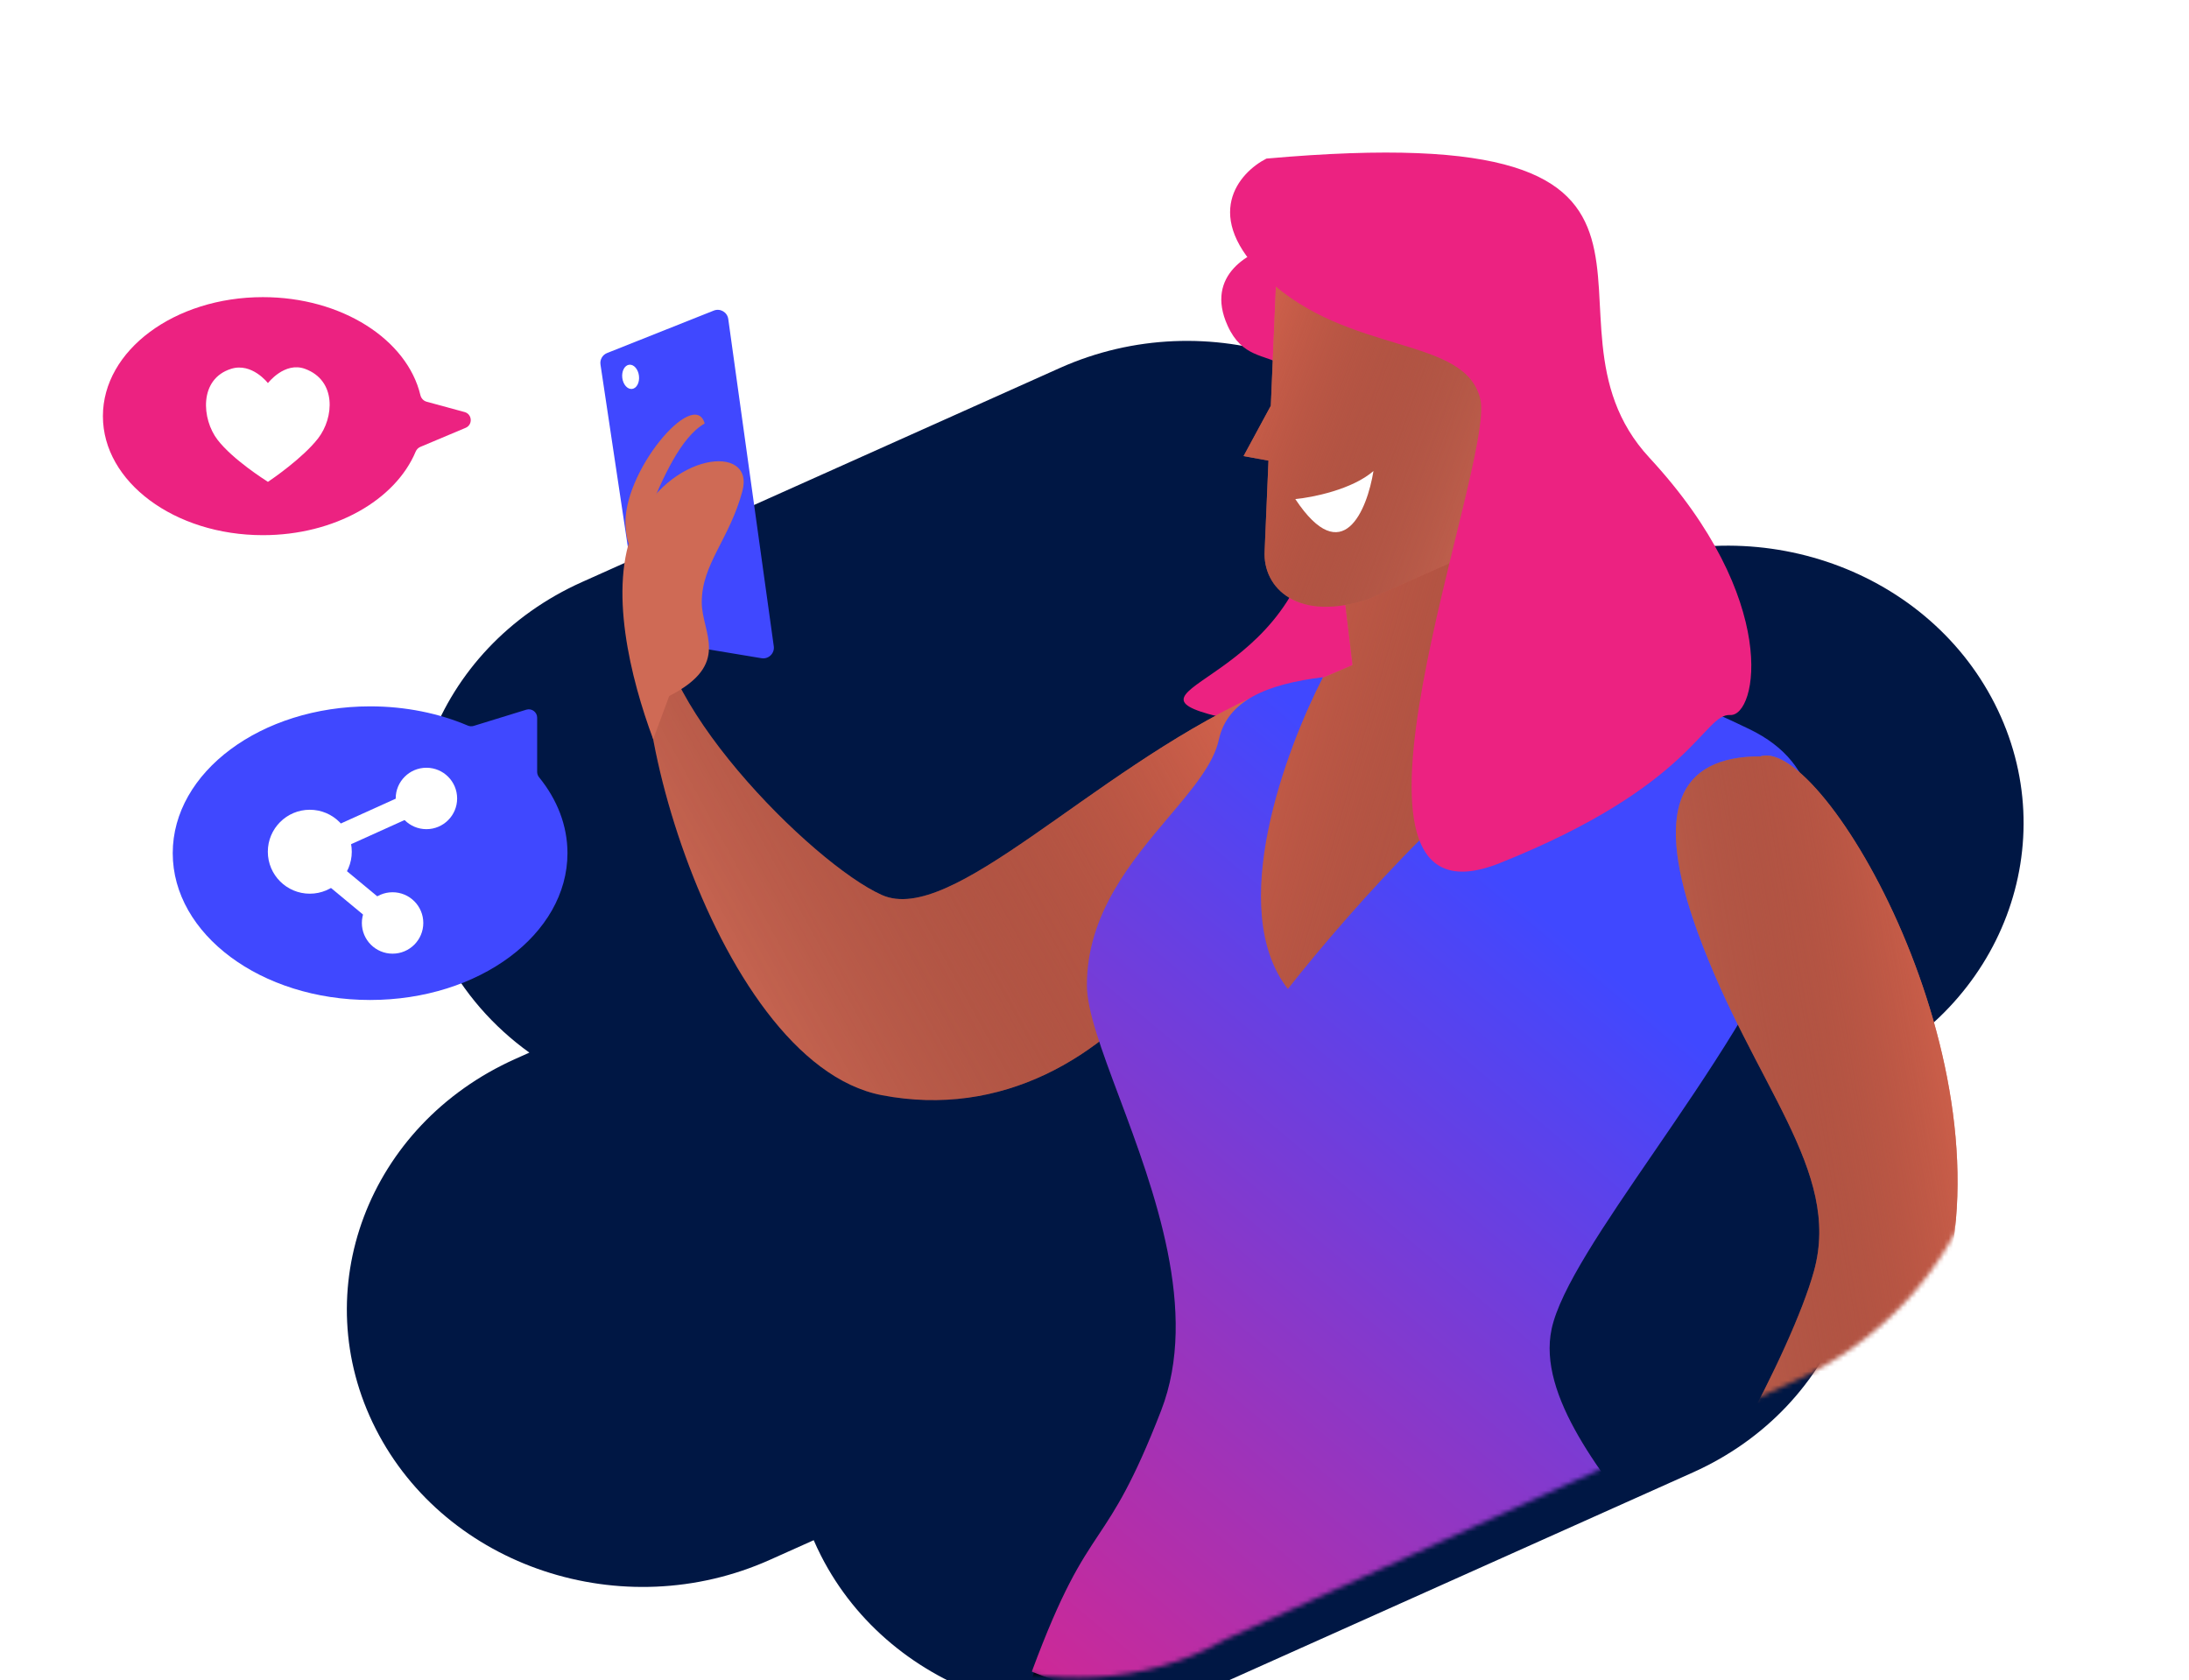 <svg width="478" height="367" viewBox="0 0 478 367" fill="none" xmlns="http://www.w3.org/2000/svg">
<g filter="url(#filter0_i)">
<path d="M96.647 200.596C81.291 170.389 94.926 134.215 127.103 119.799L231.422 73.061C263.599 58.645 302.133 71.445 317.49 101.651C322.033 110.587 324.039 120.046 323.778 129.309L349.503 117.783C381.68 103.368 420.214 116.167 435.571 146.374C450.928 176.581 437.292 212.755 405.115 227.171L398.317 230.217C398.944 231.28 399.54 232.368 400.105 233.48C415.462 263.687 401.826 299.861 369.649 314.278L265.33 361.016C233.153 375.432 194.62 362.631 179.263 332.424C178.698 331.313 178.172 330.193 177.685 329.067L168.118 333.353C135.941 347.77 97.408 334.969 82.051 304.762C66.694 274.556 80.33 238.381 112.507 223.965L115.597 222.581C107.762 216.945 101.19 209.531 96.647 200.596Z" fill="#001744"/>
</g>
<mask id="mask0" mask-type="alpha" maskUnits="userSpaceOnUse" x="0" y="0" width="478" height="367">
<path d="M14.935 36.322C-3.36 -0.139 86.927 53.723 125.261 36.322L181.851 21.463C220.185 4.062 286.484 3.053 317.822 3.053C265.951 22.525 372.055 -8.128 371.744 3.053L433.98 36.322C472.314 18.921 451.968 62.579 470.263 99.041C488.559 135.502 472.314 179.167 433.98 196.569L425.881 200.245C426.628 201.529 427.338 202.842 428.011 204.184C446.307 240.646 430.062 284.311 391.728 301.713L267.448 358.129C232.463 378.064 183.206 360.079 164.911 323.617C164.238 322.276 163.611 320.924 163.031 319.565L151.634 324.738C113.3 342.14 67.393 326.688 49.098 290.226C-20.75 125.597 -4.505 81.932 33.829 64.53L37.511 62.859C28.176 56.057 20.348 47.108 14.935 36.322Z" fill="url(#paint0_linear)"/>
</mask>
<g mask="url(#mask0)">
<path d="M223.539 485.611C210.81 399.445 222.56 358.973 243.122 330.904C273.476 330.904 340.059 336.583 363.558 359.299C387.058 382.016 404.746 512.602 431.12 606.047L469.876 748.255L450.101 753.844L372.002 606.047L344.498 551.239L301.871 485.611C296.692 573.505 312.398 582.317 314.374 602.319C332.74 788.236 347.786 782.217 314.374 785.242L223.539 485.611Z" fill="black"/>
<path d="M268.074 71.146C262.99 59.96 273.098 54.743 278.787 53.532C296.764 49.901 312.199 145.05 311.109 147.955C310.02 150.86 284.417 161.755 263.898 155.944C243.379 150.134 287.564 147.955 287.563 107.846C287.563 67.967 274.43 85.128 268.074 71.146Z" fill="#EC2281"/>
<path d="M192.592 195.476C207.788 202.23 237.869 168.837 273.396 152.304C280.032 186.993 244.813 249.179 192.592 239.196C154.969 232.003 131.869 143.06 144.181 131.1C139.96 151.15 177.396 188.722 192.592 195.476Z" fill="#CF6A55"/>
<path d="M192.592 195.476C207.788 202.23 237.869 168.837 273.396 152.304C280.032 186.993 244.813 249.179 192.592 239.196C154.969 232.003 131.869 143.06 144.181 131.1C139.96 151.15 177.396 188.722 192.592 195.476Z" fill="url(#paint1_linear)"/>
<path d="M292.803 123.917L295.353 145.253L286.893 148.879L265.93 201.528L274.811 252.59L361.788 151.453L334.307 147.161L317.762 102.001L292.803 123.917Z" fill="#CF6A55"/>
<path d="M292.803 123.917L295.353 145.253L286.893 148.879L265.93 201.528L274.811 252.59L361.788 151.453L334.307 147.161L317.762 102.001L292.803 123.917Z" fill="url(#paint2_linear)"/>
<path fill-rule="evenodd" clip-rule="evenodd" d="M298.998 130.779C283.446 136.058 275.651 128.442 276.156 120.246L276.993 100.6L271.553 99.611L277.504 88.613L279.062 52.029L324.711 51.014L337.29 81.352V98.023L324.399 119.521L298.998 130.779Z" fill="#CF6A55"/>
<path fill-rule="evenodd" clip-rule="evenodd" d="M298.998 130.779C283.446 136.058 275.651 128.442 276.156 120.246L276.993 100.6L271.553 99.611L277.504 88.613L279.062 52.029L324.711 51.014L337.29 81.352V98.023L324.399 119.521L298.998 130.779Z" fill="url(#paint3_linear)"/>
<path fill-rule="evenodd" clip-rule="evenodd" d="M288.896 147.897C280.837 163.574 267.614 198.51 281.224 215.989C294.626 198.938 325.724 163.656 342.893 158.935C351.779 156.491 356.423 152.965 358.63 149.607C365.053 151.595 372.464 154.64 381.983 159.232C413.928 174.64 384.597 217.445 361.067 251.783C350.258 267.559 340.673 281.547 338.815 290.272C335.719 304.813 349.871 322.402 362.143 337.655C368.584 345.659 374.507 353.02 377.147 358.96C377.147 358.96 348.157 367.578 329.57 373.058C278.887 388.004 225.31 365.084 225.31 365.084C231.927 347.219 235.877 341.26 239.879 335.223C243.638 329.553 247.442 323.814 253.545 308.08C261.93 286.461 251.981 259.873 244.385 239.573C240.566 229.366 237.341 220.749 237.341 215.152C237.341 199.59 247.061 188.079 255.262 178.368C260.436 172.241 265.005 166.831 266.146 161.571C268.022 152.927 276.718 149.413 288.896 147.897Z" fill="url(#paint4_linear)"/>
<path d="M139.841 137.732L131.123 79.607C130.963 78.54 131.559 77.503 132.561 77.104L155.866 67.831C157.267 67.274 158.818 68.177 159.026 69.669L168.966 141.142C169.182 142.694 167.83 144.01 166.285 143.753L141.758 139.679C140.765 139.514 139.991 138.728 139.841 137.732Z" fill="#4048FF"/>
<path d="M138.571 115.141C132.688 128.309 137.729 148.27 142.632 161.461L146.134 152.005C159.792 145.004 153.237 138.27 153.237 131.547C153.237 123.142 159.315 117.746 162.117 107.24C164.918 96.734 145.925 98.682 138.571 115.141Z" fill="#CF6A55"/>
<path d="M153.877 92.497C151.609 84.434 135.61 103.382 136.618 115.174C137.878 129.913 143.295 98.418 153.877 92.497Z" fill="#CF6A55"/>
<path d="M370.742 203.673C361.003 176.947 366.368 165.191 384.429 165.191C398.124 160.811 440.223 232.812 423.663 283.712C414.533 311.774 379.611 347.152 359.322 344.256C370.227 333.789 391.24 295.228 396.109 277.589C402.196 255.54 382.915 237.081 370.742 203.673Z" fill="#CF6A55"/>
<path d="M370.742 203.673C361.003 176.947 366.368 165.191 384.429 165.191C398.124 160.811 440.223 232.812 423.663 283.712C414.533 311.774 379.611 347.152 359.322 344.256C370.227 333.789 391.24 295.228 396.109 277.589C402.196 255.54 382.915 237.081 370.742 203.673Z" fill="url(#paint5_linear)"/>
<path d="M345.802 348.191C350.77 335.615 362.972 335.465 371.375 336.963C374.176 343.593 378.097 358.265 380.143 371.612C382.7 388.295 365.529 389.578 365.529 380.595C365.529 371.612 356.396 353.325 350.551 355.891C345.875 357.945 353.839 371.612 348.359 371.612C345.558 370.435 340.834 360.768 345.802 348.191Z" fill="#CF6A55"/>
<ellipse cx="137.705" cy="82.3" rx="1.835" ry="2.661" transform="rotate(-6.663 137.705 82.3)" fill="white"/>
<path d="M282.851 109.001C286.606 108.642 295.277 106.914 299.916 102.871C298.535 111.404 293.189 124.575 282.851 109.001Z" fill="white"/>
<path d="M276.545 60.769C262.172 47.18 270.556 37.684 276.545 34.635C383.041 25.162 331.427 68.936 360.174 99.97C388.921 131.004 383.695 156.485 377.815 156.158C371.935 155.832 369.975 171.512 327.507 188.499C285.039 205.486 326.527 101.277 323.26 87.23C319.993 73.183 294.513 77.757 276.545 60.769Z" fill="#EC2281"/>
</g>
<path fill-rule="evenodd" clip-rule="evenodd" d="M102.156 158.468C102.561 158.64 103.014 158.668 103.435 158.538L114.929 154.996C116.105 154.634 117.295 155.513 117.295 156.743V168.578C117.295 169.011 117.451 169.429 117.724 169.765C121.654 174.6 123.915 180.27 123.915 186.332C123.915 204.041 104.62 218.397 80.817 218.397C57.014 218.397 37.719 204.041 37.719 186.332C37.719 168.624 57.014 154.268 80.817 154.268C88.581 154.268 95.865 155.795 102.156 158.468Z" fill="#4048FF"/>
<path fill-rule="evenodd" clip-rule="evenodd" d="M91.78 97.604C91.317 97.799 90.959 98.176 90.764 98.639C86.332 109.208 73.074 116.88 57.408 116.88C38.113 116.88 22.471 105.243 22.471 90.888C22.471 76.532 38.113 64.895 57.408 64.895C74.597 64.895 88.887 74.131 91.801 86.297C91.966 86.984 92.472 87.547 93.154 87.733L101.446 89.991C103.123 90.447 103.276 92.766 101.674 93.44L91.78 97.604Z" fill="#EC2281"/>
<circle cx="85.726" cy="201.575" r="6.707" fill="white"/>
<circle cx="93.114" cy="174.383" r="6.707" fill="white"/>
<circle cx="67.65" cy="186.017" r="9.166" fill="white"/>
<path d="M90.358 175.415L66.761 186.082L86.64 202.567" stroke="white" stroke-width="5.044"/>
<path d="M66.6 80.556C62.14 78.924 58.506 83.67 58.506 83.67C58.506 83.67 55.028 79.139 50.493 80.544C43.386 82.748 44.023 91.55 47.521 96.074C50.869 100.402 57.832 104.795 58.506 105.236V105.263C58.506 105.267 58.509 105.27 58.509 105.27C58.509 105.27 58.513 105.263 58.522 105.256C58.531 105.263 58.518 105.27 58.518 105.27C58.518 105.27 58.506 105.267 58.506 105.263V105.236C59.181 104.795 66.121 100.062 69.467 95.734C72.965 91.208 73.514 83.085 66.6 80.556Z" fill="white"/>
<defs>
<filter id="filter0_i" x="75.741" y="67.137" width="366.14" height="307.115" filterUnits="userSpaceOnUse" color-interpolation-filters="sRGB">
<feFlood flood-opacity="0" result="BackgroundImageFix"/>
<feBlend mode="normal" in="SourceGraphic" in2="BackgroundImageFix" result="shape"/>
<feColorMatrix in="SourceAlpha" type="matrix" values="0 0 0 0 0 0 0 0 0 0 0 0 0 0 0 0 0 0 127 0" result="hardAlpha"/>
<feOffset dy="7.313"/>
<feGaussianBlur stdDeviation="3.657"/>
<feComposite in2="hardAlpha" operator="arithmetic" k2="-1" k3="1"/>
<feColorMatrix type="matrix" values="0 0 0 0 0.251 0 0 0 0 0.502 0 0 0 0 1 0 0 0 0.5 0"/>
<feBlend mode="normal" in2="shape" result="effect1_innerShadow"/>
</filter>
<linearGradient id="paint0_linear" x1="-24.797" y1="183.453" x2="509.035" y2="124.285" gradientUnits="userSpaceOnUse">
<stop stop-color="#F52079"/>
<stop offset="1" stop-color="#4048FF"/>
</linearGradient>
<linearGradient id="paint1_linear" x1="299.67" y1="158.442" x2="159.149" y2="235.152" gradientUnits="userSpaceOnUse">
<stop stop-color="#EE7056"/>
<stop offset="1" stop-color="#3F0B0B" stop-opacity="0"/>
</linearGradient>
<linearGradient id="paint2_linear" x1="247.62" y1="139.718" x2="368.92" y2="174.225" gradientUnits="userSpaceOnUse">
<stop stop-color="#EE7056"/>
<stop offset="1" stop-color="#3F0B0B" stop-opacity="0"/>
</linearGradient>
<linearGradient id="paint3_linear" x1="258.996" y1="71.429" x2="338.575" y2="100.112" gradientUnits="userSpaceOnUse">
<stop stop-color="#EE7056"/>
<stop offset="1" stop-color="#3F0B0B" stop-opacity="0"/>
</linearGradient>
<linearGradient id="paint4_linear" x1="110.947" y1="342.242" x2="274.602" y2="147.43" gradientUnits="userSpaceOnUse">
<stop stop-color="#F52079"/>
<stop offset="1" stop-color="#4048FF"/>
</linearGradient>
<linearGradient id="paint5_linear" x1="440.48" y1="209.939" x2="349.884" y2="225.316" gradientUnits="userSpaceOnUse">
<stop stop-color="#EE7056"/>
<stop offset="1" stop-color="#3F0B0B" stop-opacity="0"/>
</linearGradient>
</defs>
</svg>
